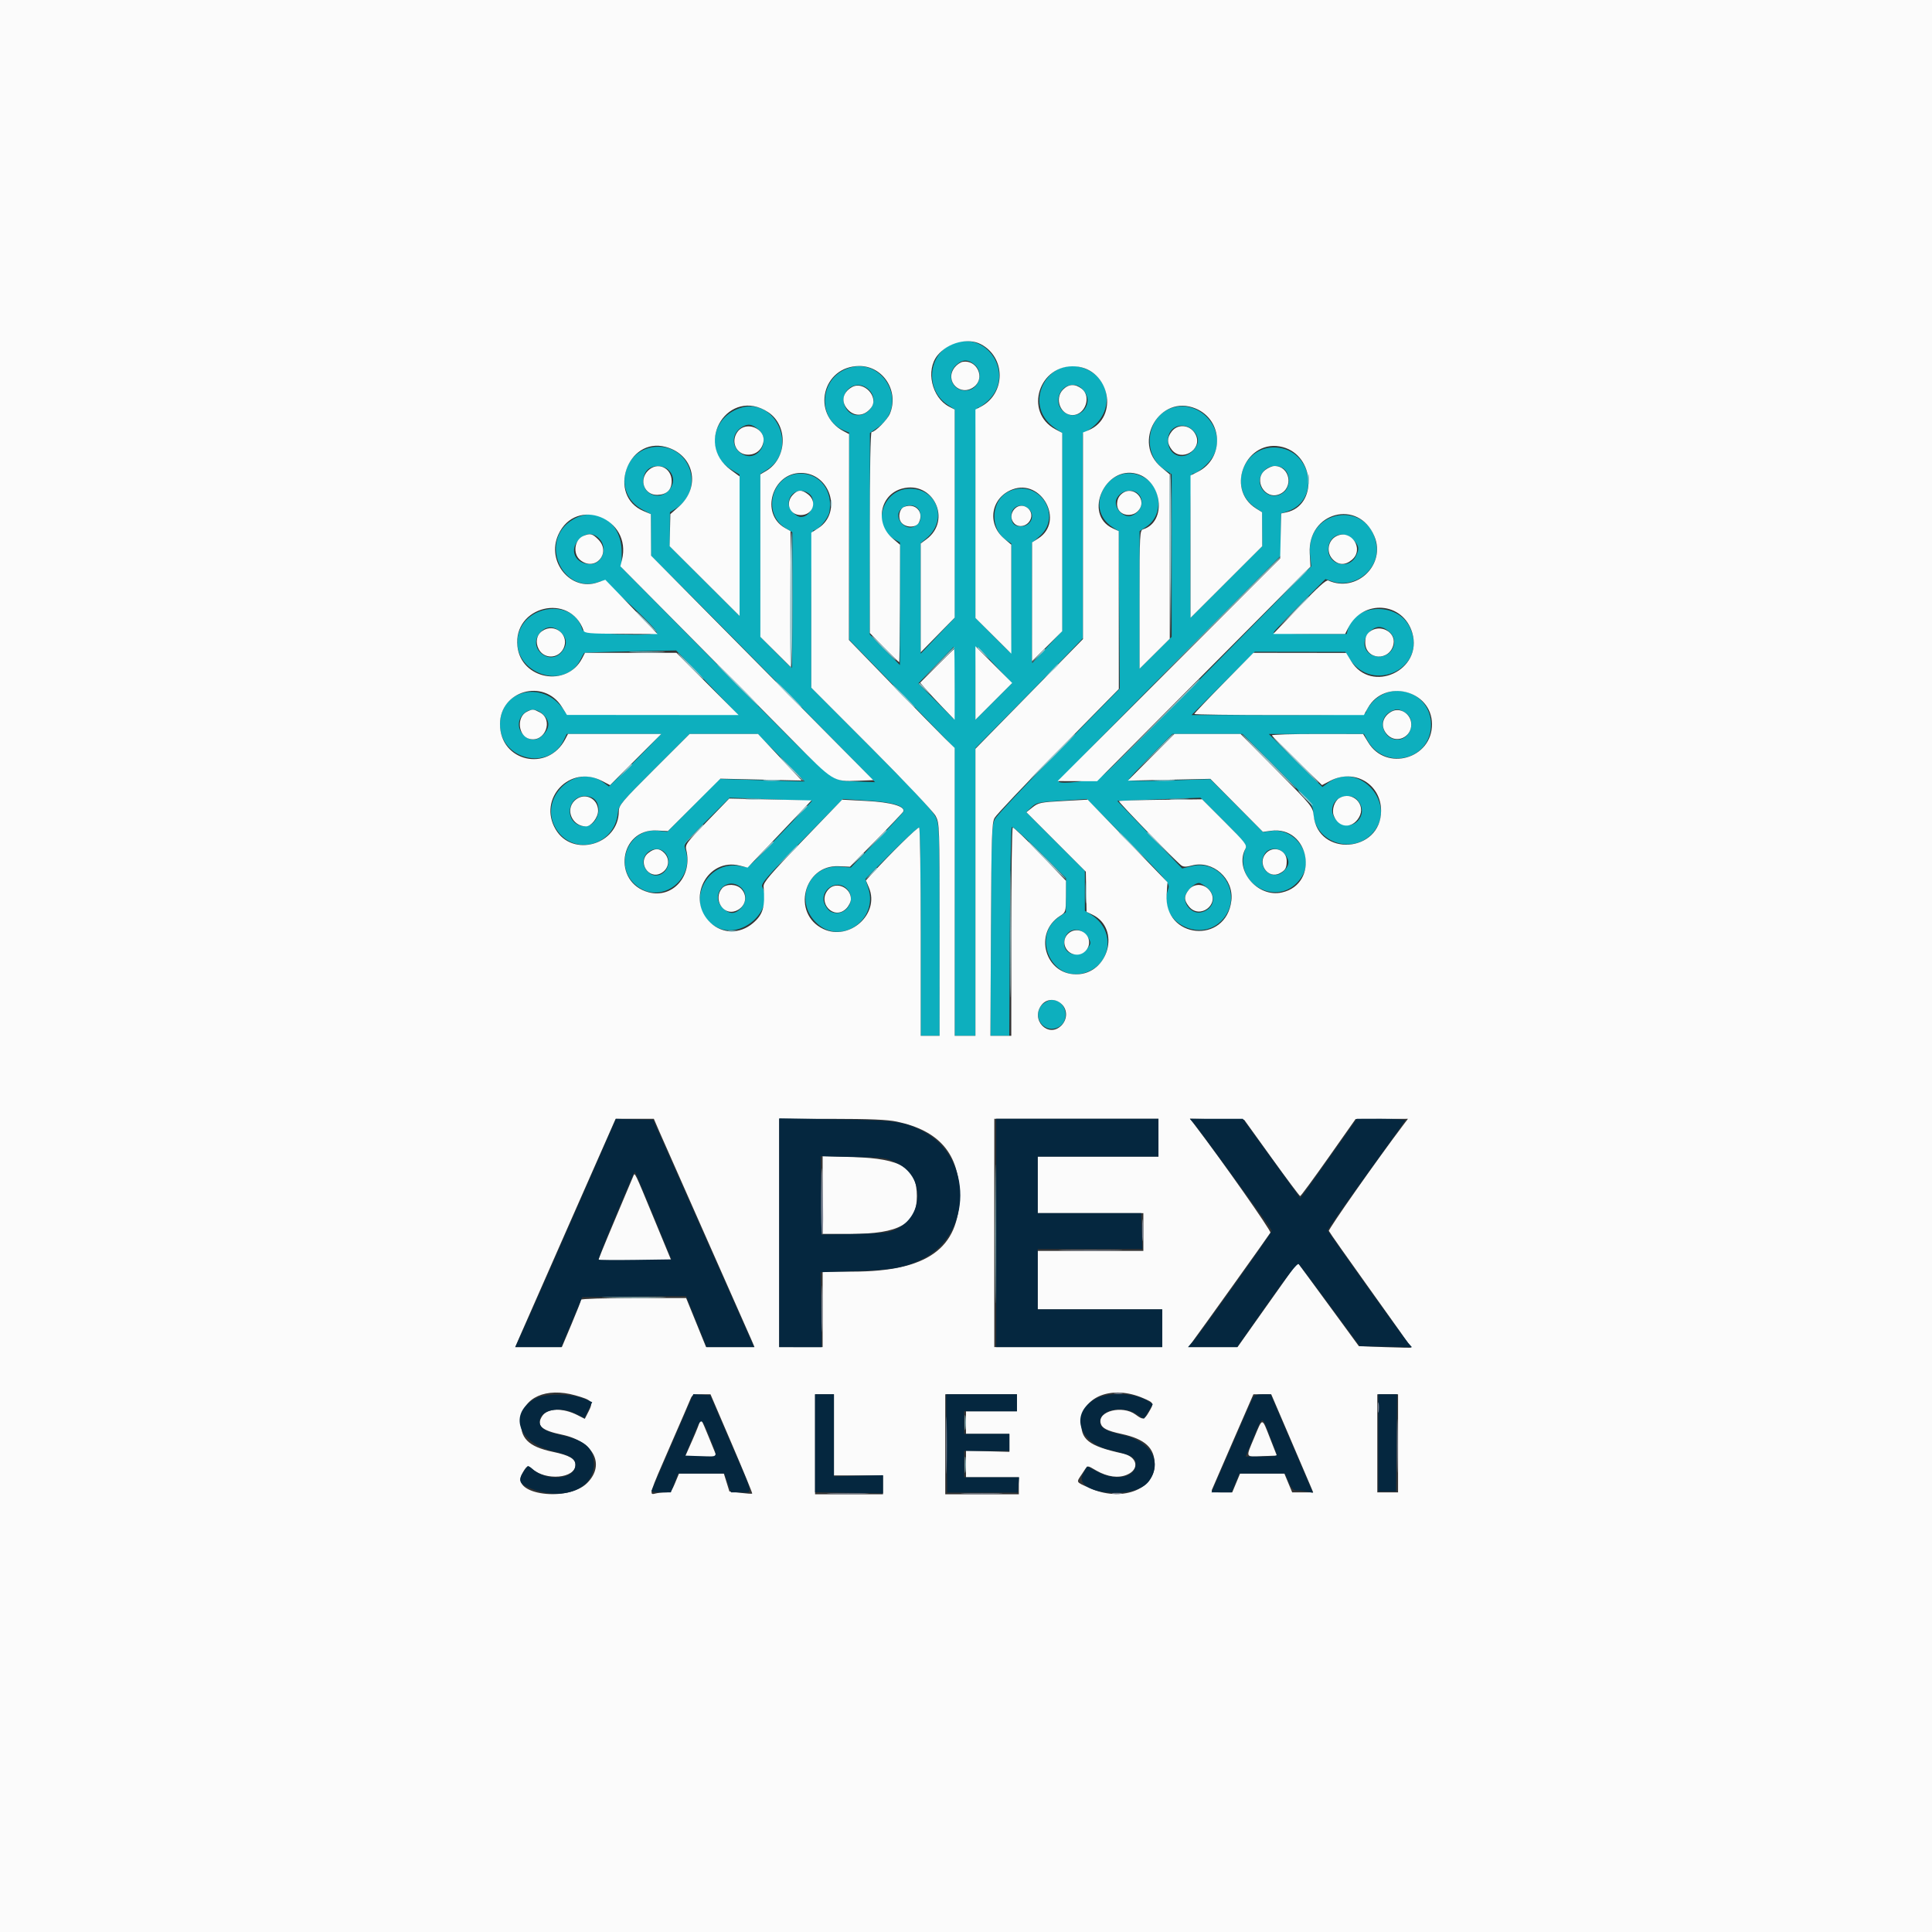 <svg xmlns="http://www.w3.org/2000/svg" version="1.1" xmlns:xlink="http://www.w3.org/1999/xlink" xmlns:svgjs="http://svgjs.dev/svgjs" width="400" height="400"><rect width="100%" height="100%" fill="#333333" stroke="none"/><svg id="SvgjsSvg1017" version="1.1" xmlns="http://www.w3.org/2000/svg" xmlns:xlink="http://www.w3.org/1999/xlink" width="400" height="400" viewBox="0, 0, 400,400"><g id="SvgjsG1016"><path id="SvgjsPath1015" d="M197.070 71.257 C 192.044 73.500,191.521 80.717,196.162 83.788 L 197.656 84.777 197.644 106.353 L 197.633 127.930 194.129 131.633 L 190.625 135.337 190.625 123.893 L 190.625 112.450 191.811 111.452 C 196.286 107.686,194.122 101.169,188.398 101.173 C 182.715 101.178,180.313 108.884,185.139 111.631 L 186.323 112.305 186.320 125.000 L 186.316 137.695 183.197 134.525 L 180.078 131.354 180.093 110.501 L 180.108 89.648 181.640 88.589 C 188.795 83.641,182.359 72.739,174.598 76.660 C 169.505 79.233,169.541 86.963,174.655 89.082 L 175.781 89.548 175.781 110.980 L 175.781 132.411 186.708 143.647 L 197.635 154.883 197.645 184.668 L 197.656 214.453 199.805 214.453 L 201.953 214.453 201.956 184.668 L 201.958 154.883 208.907 147.852 C 212.729 143.984,217.741 138.859,220.044 136.462 L 224.232 132.104 224.212 110.919 L 224.192 89.734 225.280 89.073 C 230.452 85.928,230.404 79.084,225.193 76.561 C 217.347 72.763,211.183 83.627,218.366 88.593 L 219.892 89.648 219.890 110.156 L 219.888 130.664 216.789 133.984 L 213.690 137.305 213.681 124.858 L 213.672 112.411 215.272 110.991 C 220.233 106.586,214.846 98.853,208.848 101.771 C 205.094 103.597,204.834 109.542,208.405 111.883 L 209.375 112.518 209.375 123.837 C 209.375 130.063,209.312 135.156,209.235 135.156 C 209.158 135.156,207.491 133.530,205.530 131.543 L 201.964 127.930 201.958 106.152 C 201.954 87.332,202.030 84.375,202.523 84.375 C 202.836 84.375,203.783 83.716,204.628 82.910 C 210.326 77.476,204.222 68.064,197.070 71.257 M201.801 75.524 C 203.869 77.302,202.574 80.859,199.859 80.859 C 197.076 80.859,195.865 77.531,197.945 75.602 C 199.278 74.366,200.428 74.343,201.801 75.524 M179.826 80.645 C 181.175 81.896,181.206 83.673,179.901 84.979 C 178.556 86.323,176.506 86.291,175.419 84.908 C 172.948 81.767,176.905 77.939,179.826 80.645 M224.379 80.889 C 226.874 83.854,222.865 87.737,220.045 85.088 C 218.079 83.241,219.434 79.688,222.104 79.688 C 223.036 79.688,223.634 80.003,224.379 80.889 M153.031 84.540 C 147.114 86.652,146.151 94.027,151.378 97.197 L 153.100 98.242 153.113 112.887 L 153.125 127.531 145.898 120.313 L 138.672 113.094 138.687 109.574 L 138.702 106.055 139.942 105.273 C 145.810 101.576,143.213 92.488,136.289 92.488 C 129.034 92.488,126.592 102.108,132.986 105.500 L 134.766 106.444 134.766 110.745 L 134.766 115.046 142.800 123.050 C 147.218 127.453,157.661 138.004,166.006 146.497 L 181.177 161.939 177.210 161.783 C 171.849 161.573,173.758 163.167,149.964 139.044 L 128.711 117.496 128.711 114.300 C 128.711 108.120,123.551 104.668,118.627 107.554 C 111.229 111.890,116.533 123.593,124.414 120.324 C 125.148 120.020,135.938 129.971,135.938 130.952 C 135.938 131.835,120.791 131.263,120.562 130.371 C 118.876 123.799,108.283 125.041,107.193 131.939 C 106.035 139.264,116.822 143.176,120.148 136.638 C 120.508 135.931,120.864 135.282,120.939 135.198 C 121.015 135.113,125.332 134.959,130.533 134.857 L 139.989 134.670 146.332 141.261 L 152.674 147.852 135.029 147.959 C 118.851 148.058,117.350 148.012,116.992 147.410 C 112.984 140.678,103.516 142.498,103.516 150.000 C 103.516 157.236,113.614 159.749,116.699 153.281 L 117.332 151.953 127.113 151.953 L 136.893 151.953 134.174 154.785 C 132.678 156.343,130.242 158.792,128.761 160.227 L 126.067 162.836 124.939 162.003 C 119.374 157.888,111.645 164.824,114.833 171.072 C 118.072 177.421,127.207 175.493,127.922 168.309 C 128.077 166.744,128.514 166.220,135.426 159.300 L 142.766 151.953 149.807 151.953 L 156.848 151.953 161.725 156.874 L 166.602 161.796 157.813 161.536 L 149.023 161.277 143.586 166.745 L 138.149 172.213 136.336 171.998 C 129.961 171.243,126.773 179.563,131.929 183.496 C 137.067 187.415,144.162 181.807,141.829 175.671 C 141.504 174.814,141.909 174.292,146.269 169.942 L 151.068 165.155 159.603 165.487 L 168.139 165.820 161.542 172.770 C 155.142 179.512,154.909 179.711,153.742 179.417 C 145.861 177.433,141.281 188.292,148.438 191.993 C 153.521 194.621,160.413 188.453,157.816 183.601 C 157.486 182.984,158.682 181.598,165.968 174.151 L 174.507 165.424 179.734 165.768 C 184.786 166.101,187.109 166.782,187.109 167.929 C 187.109 168.092,184.646 170.788,181.635 173.919 L 176.161 179.612 173.920 179.435 C 167.278 178.911,164.201 186.845,169.308 191.329 C 174.294 195.707,181.864 190.347,179.785 183.911 L 179.162 181.981 184.574 176.559 C 187.551 173.576,190.130 171.225,190.306 171.333 C 190.481 171.442,190.625 181.188,190.625 192.992 L 190.625 214.453 192.578 214.453 L 194.531 214.453 194.523 192.676 C 194.514 171.683,194.486 170.836,193.726 169.162 C 193.155 167.902,189.510 163.982,180.454 154.886 L 167.969 142.346 167.969 126.056 C 167.969 112.885,168.067 109.766,168.481 109.766 C 169.411 109.766,171.456 107.382,171.717 105.994 C 172.524 101.689,169.795 98.047,165.761 98.047 C 159.852 98.047,157.600 106.226,162.649 109.346 L 164.063 110.220 164.063 124.251 C 164.063 131.967,163.998 138.281,163.918 138.281 C 163.839 138.281,162.347 136.831,160.604 135.059 L 157.434 131.836 157.428 114.973 L 157.422 98.111 158.722 97.307 C 165.568 93.076,160.564 81.852,153.031 84.540 M242.773 84.403 C 237.344 86.017,236.294 94.127,241.113 97.233 L 242.578 98.178 242.578 115.015 L 242.578 131.853 239.258 135.156 L 235.938 138.459 235.942 124.210 L 235.947 109.961 237.247 109.119 C 240.943 106.726,240.647 100.854,236.725 98.770 C 229.909 95.148,223.899 105.013,230.382 109.180 L 231.598 109.961 231.717 126.260 L 231.836 142.559 219.297 155.366 C 212.400 162.409,206.423 168.786,206.015 169.535 C 205.316 170.821,205.267 172.140,205.163 192.676 L 205.053 214.453 207.009 214.453 L 208.965 214.453 209.072 193.001 C 209.131 181.202,209.318 171.411,209.486 171.243 C 209.655 171.074,212.248 173.386,215.248 176.381 L 220.703 181.825 220.688 185.346 L 220.673 188.867 219.172 189.905 C 213.644 193.725,217.555 203.021,224.072 201.552 C 230.013 200.212,231.228 192.845,226.062 189.485 L 224.609 188.541 224.609 184.412 L 224.609 180.282 218.544 174.208 L 212.479 168.135 213.564 167.116 C 214.572 166.170,215.013 166.074,219.829 165.764 L 225.009 165.430 231.160 171.680 C 242.923 183.630,242.237 182.804,241.738 184.431 C 239.729 190.976,248.797 195.539,253.264 190.231 C 257.410 185.302,252.984 177.831,246.797 179.316 L 244.747 179.807 238.031 172.814 L 231.316 165.820 239.931 165.490 L 248.547 165.160 253.380 169.981 C 256.702 173.296,258.135 174.986,257.965 175.390 C 254.791 182.923,264.861 188.443,269.424 181.671 C 272.311 177.388,268.291 171.273,263.097 172.047 L 261.523 172.281 256.055 166.799 L 250.586 161.317 242.090 161.579 C 237.417 161.724,233.594 161.708,233.594 161.544 C 233.594 161.380,235.648 159.155,238.158 156.600 L 242.723 151.953 249.982 151.953 L 257.241 151.953 264.558 159.294 C 271.172 165.930,271.875 166.763,271.875 167.960 C 271.875 174.150,279.737 177.162,284.057 172.626 C 289.641 166.762,281.466 157.267,274.969 162.071 L 273.789 162.943 268.242 157.455 L 262.695 151.968 272.549 151.961 L 282.402 151.953 282.963 153.027 C 286.455 159.713,296.276 157.505,296.276 150.035 C 296.276 143.387,288.188 140.547,283.871 145.678 C 283.289 146.369,282.813 147.185,282.813 147.491 C 282.813 147.964,280.112 148.047,264.750 148.047 L 246.688 148.047 253.237 141.489 L 259.786 134.932 269.154 134.946 L 278.523 134.961 279.245 136.149 C 284.100 144.133,296.041 138.006,291.806 129.705 C 289.178 124.555,280.390 125.000,279.047 130.350 L 278.822 131.250 271.247 131.250 C 267.081 131.250,263.679 131.118,263.687 130.957 C 263.695 130.796,266.112 128.240,269.058 125.278 L 274.414 119.892 275.709 120.345 C 280.475 122.010,285.679 117.882,285.006 112.972 C 283.684 103.328,270.222 105.222,271.234 114.910 L 271.478 117.245 250.583 138.452 C 239.091 150.116,229.029 160.104,228.223 160.648 C 226.825 161.592,219.125 162.537,219.148 161.762 C 219.151 161.631,229.513 151.064,242.174 138.281 L 265.194 115.039 265.214 110.675 L 265.234 106.311 266.537 105.881 C 273.475 103.591,271.661 93.120,264.245 92.648 C 257.350 92.209,254.164 101.127,259.821 105.034 L 261.298 106.055 261.313 109.574 L 261.328 113.094 253.906 120.508 L 246.484 127.922 246.484 112.984 C 246.484 100.955,246.584 98.047,246.994 98.047 C 247.874 98.047,250.157 96.124,251.072 94.613 C 254.232 89.394,248.736 82.631,242.773 84.403 M157.001 88.902 C 159.725 91.193,156.899 95.737,153.783 94.077 C 151.341 92.776,151.303 89.744,153.711 88.362 C 154.913 87.673,155.692 87.801,157.001 88.902 M247.168 89.294 C 248.369 90.638,248.281 92.014,246.905 93.389 C 244.759 95.536,241.772 94.183,241.809 91.081 C 241.844 88.179,245.178 87.067,247.168 89.294 M138.237 97.168 C 141.306 99.716,137.369 104.392,134.232 101.925 C 132.922 100.894,132.806 98.620,134.000 97.339 C 134.980 96.287,137.074 96.203,138.237 97.168 M266.016 97.266 C 267.210 98.460,267.081 100.892,265.768 101.925 C 262.736 104.309,259.079 100.271,261.722 97.458 C 262.868 96.238,264.897 96.147,266.016 97.266 M167.584 102.270 C 169.211 103.587,167.958 107.031,165.851 107.031 C 164.772 107.031,163.281 105.429,163.281 104.269 C 163.281 101.965,165.776 100.806,167.584 102.270 M235.614 102.209 C 237.059 103.517,236.316 106.041,234.273 106.766 C 232.492 107.398,230.327 104.850,231.222 103.177 C 232.096 101.544,234.334 101.051,235.614 102.209 M190.474 106.091 C 190.825 107.489,190.503 108.328,189.371 108.963 C 187.464 110.033,185.002 107.262,186.382 105.599 C 187.629 104.096,190.046 104.387,190.474 106.091 M212.958 105.334 C 214.443 106.678,213.445 108.984,211.378 108.984 C 209.972 108.984,209.375 108.327,209.375 106.777 C 209.375 104.831,211.470 103.987,212.958 105.334 M124.041 111.506 C 125.908 113.373,124.736 116.797,122.229 116.797 C 119.087 116.797,117.736 113.845,119.892 111.689 C 121.301 110.280,122.751 110.216,124.041 111.506 M280.108 111.689 C 281.395 112.976,281.500 113.618,280.679 115.206 C 279.232 118.004,275.000 116.941,275.000 113.781 C 275.000 110.863,278.038 109.619,280.108 111.689 M116.309 131.108 C 117.436 132.349,117.424 133.665,116.273 135.004 C 113.820 137.856,109.406 134.391,111.565 131.309 C 112.836 129.495,114.768 129.413,116.309 131.108 M287.793 130.956 C 289.699 132.735,288.255 135.938,285.547 135.938 C 282.613 135.938,281.474 132.919,283.604 130.789 C 284.945 129.448,286.231 129.499,287.793 130.956 M197.573 145.127 L 197.461 148.847 193.795 145.164 L 190.129 141.481 193.795 137.689 L 197.461 133.898 197.573 137.652 C 197.634 139.717,197.634 143.080,197.573 145.127 M206.017 137.731 L 209.495 141.477 205.724 145.248 L 201.953 149.018 201.953 141.501 C 201.953 137.367,202.085 133.984,202.246 133.985 C 202.407 133.985,204.104 135.671,206.017 137.731 M112.268 147.754 C 113.784 149.108,113.918 150.429,112.687 151.891 C 111.385 153.439,109.758 153.543,108.381 152.166 C 105.638 149.424,109.382 145.175,112.268 147.754 M291.158 147.685 C 293.269 149.345,291.987 153.125,289.313 153.125 C 286.534 153.125,285.191 149.389,287.357 147.685 C 287.923 147.239,288.779 146.875,289.258 146.875 C 289.737 146.875,290.592 147.239,291.158 147.685 M122.443 165.086 C 124.180 165.753,124.441 168.539,122.925 170.215 C 121.228 172.090,117.969 170.675,117.969 168.063 C 117.969 165.639,120.132 164.199,122.443 165.086 M281.222 165.873 C 283.562 168.849,279.872 172.513,276.983 170.082 C 274.721 168.179,275.945 164.844,278.906 164.844 C 280.068 164.844,280.597 165.079,281.222 165.873 M137.700 176.568 C 139.256 178.287,138.036 181.250,135.773 181.250 C 134.509 181.250,133.203 179.853,133.203 178.500 C 133.203 176.145,136.165 174.872,137.700 176.568 M265.987 176.810 C 267.050 178.162,267.009 179.120,265.838 180.291 C 263.402 182.727,259.942 179.497,261.936 176.649 C 262.826 175.379,264.927 175.463,265.987 176.810 M153.268 183.622 C 154.650 184.709,154.682 186.760,153.338 188.104 C 152.074 189.368,150.973 189.314,149.579 187.921 C 146.954 185.295,150.355 181.331,153.268 183.622 M249.970 183.824 C 252.042 185.567,251.259 188.389,248.558 188.910 C 247.020 189.207,245.313 187.632,245.313 185.915 C 245.313 184.798,247.188 182.813,248.242 182.813 C 248.531 182.813,249.309 183.268,249.970 183.824 M175.375 184.058 C 177.603 186.450,174.773 190.223,171.903 188.687 C 171.517 188.480,170.987 187.795,170.726 187.164 C 169.542 184.306,173.280 181.808,175.375 184.058 M225.383 194.263 C 225.911 195.190,225.891 195.370,225.149 196.369 C 223.594 198.460,220.313 197.761,220.313 195.339 C 220.313 192.166,223.770 191.433,225.383 194.263 M215.803 207.990 C 213.611 210.182,215.819 213.854,218.720 212.843 C 221.748 211.787,220.974 207.031,217.773 207.031 C 217.217 207.031,216.330 207.463,215.803 207.990 " stroke="none" fill="#0dafbe" fill-rule="evenodd"></path><path id="SvgjsPath1014" d="M0.000 200.000 L 0.000 400.000 200.000 400.000 L 400.000 400.000 400.000 200.000 L 400.000 0.000 200.000 0.000 L 0.000 0.000 0.000 200.000 M203.047 71.252 C 208.283 73.976,208.272 81.485,203.027 84.225 L 201.953 84.786 201.953 106.365 L 201.953 127.945 205.664 131.641 L 209.375 135.336 209.375 124.053 L 209.375 112.770 207.883 111.493 C 204.270 108.401,205.172 103.026,209.587 101.340 C 215.663 99.020,220.436 107.931,215.003 111.449 L 213.682 112.305 213.677 124.600 L 213.672 136.896 216.797 133.789 L 219.922 130.682 219.922 110.157 L 219.922 89.631 218.500 88.865 C 211.903 85.312,215.121 75.312,222.685 75.859 C 229.737 76.369,231.765 86.422,225.352 89.078 L 224.219 89.548 224.219 110.929 L 224.219 132.311 213.086 143.668 L 201.953 155.026 201.953 184.739 L 201.953 214.453 199.805 214.453 L 197.656 214.453 197.656 184.653 L 197.656 154.853 195.671 152.915 C 194.579 151.849,189.652 146.817,184.721 141.734 L 175.756 132.491 175.775 111.181 L 175.794 89.870 174.713 89.306 C 167.877 85.735,170.249 75.781,177.937 75.781 C 182.858 75.781,186.186 81.001,184.238 85.663 C 183.715 86.914,181.181 89.453,180.455 89.453 C 180.218 89.453,180.080 97.143,180.084 110.254 L 180.091 131.055 183.062 134.082 C 184.697 135.747,186.091 137.109,186.160 137.109 C 186.230 137.109,186.301 131.637,186.317 124.948 L 186.347 112.786 184.784 111.448 C 181.069 108.269,182.199 102.389,186.760 101.161 C 193.204 99.426,197.168 107.686,191.798 111.656 L 190.625 112.523 190.625 123.787 L 190.625 135.051 194.141 131.466 L 197.656 127.881 197.656 106.333 L 197.656 84.786 196.505 84.190 C 192.897 82.324,191.611 76.615,194.111 73.562 C 196.268 70.928,200.380 69.865,203.047 71.252 M199.324 74.908 C 198.845 74.988,198.098 75.504,197.664 76.055 C 195.432 78.893,198.863 82.285,201.705 80.050 C 204.027 78.224,202.266 74.422,199.324 74.908 M176.367 80.159 C 174.362 81.309,174.053 83.322,175.639 84.908 C 177.078 86.346,179.030 86.140,180.359 84.409 C 182.055 82.200,178.818 78.754,176.367 80.159 M220.099 80.646 C 218.248 82.497,219.530 85.938,222.070 85.938 C 224.684 85.938,226.021 82.110,223.971 80.497 C 222.605 79.423,221.271 79.475,220.099 80.646 M159.038 85.341 C 163.221 88.109,162.992 94.925,158.630 97.502 L 157.422 98.215 157.422 115.035 L 157.422 131.854 160.547 134.961 L 163.672 138.068 163.669 124.014 L 163.667 109.961 162.506 109.300 C 157.363 106.374,159.826 97.917,165.820 97.917 C 171.859 97.917,174.434 106.087,169.422 109.343 L 167.969 110.287 167.969 126.333 L 167.969 142.378 180.436 154.881 C 187.436 161.901,193.259 168.065,193.717 168.940 C 194.514 170.464,194.531 170.956,194.531 192.475 L 194.531 214.453 192.578 214.453 L 190.625 214.453 190.625 192.992 C 190.625 181.188,190.481 171.441,190.305 171.333 C 190.026 171.161,184.309 176.761,180.550 180.887 L 179.279 182.283 179.914 183.803 C 182.176 189.218,175.867 194.900,170.447 192.328 C 163.850 189.197,166.348 179.017,173.633 179.344 L 175.977 179.449 181.445 173.887 C 184.453 170.828,186.966 168.176,187.030 167.995 C 187.401 166.936,184.470 166.099,179.462 165.833 L 174.354 165.562 166.181 174.040 C 159.400 181.075,158.022 182.694,158.092 183.545 C 158.441 187.794,157.979 189.368,155.856 191.154 C 153.182 193.404,149.585 193.372,147.133 191.077 C 141.950 186.226,146.401 177.501,153.181 179.222 L 154.781 179.628 159.142 175.068 C 161.540 172.560,164.515 169.429,165.753 168.110 L 168.004 165.713 159.490 165.519 L 150.977 165.326 146.389 170.065 C 142.084 174.512,141.818 174.877,142.087 175.977 C 143.409 181.391,139.255 186.062,134.295 184.740 C 126.682 182.711,128.202 171.502,136.030 171.944 L 138.271 172.070 143.708 166.644 L 149.145 161.217 157.568 161.411 L 165.991 161.606 161.463 156.779 L 156.935 151.953 149.858 151.953 L 142.781 151.953 135.453 159.273 C 128.746 165.974,128.124 166.710,128.116 167.965 C 128.073 174.912,118.514 177.645,115.034 171.706 C 111.288 165.314,118.029 158.243,124.602 161.669 L 126.306 162.557 131.608 157.255 L 136.911 151.953 127.254 151.953 L 117.598 151.953 117.037 153.027 C 113.414 159.963,103.512 157.686,103.517 149.918 C 103.522 142.982,112.572 140.423,116.297 146.304 L 117.383 148.018 135.152 148.033 L 152.921 148.047 146.484 141.602 L 140.048 135.156 130.581 135.156 L 121.114 135.156 120.518 136.308 C 117.366 142.404,107.902 140.661,107.134 133.843 C 106.191 125.481,118.039 122.617,120.816 130.535 C 121.019 131.112,121.918 131.193,128.589 131.233 L 136.133 131.278 133.791 128.822 C 132.504 127.472,130.072 124.943,128.388 123.201 L 125.326 120.036 123.726 120.587 C 118.171 122.501,113.055 116.281,115.591 110.697 C 119.240 102.661,130.918 107.315,128.765 115.946 L 128.441 117.244 142.447 131.376 C 150.150 139.149,159.879 148.986,164.066 153.236 C 172.580 161.879,172.519 161.841,177.608 161.646 L 180.802 161.523 157.801 138.281 L 134.800 115.039 134.779 110.742 L 134.758 106.445 133.261 105.817 C 125.657 102.626,129.855 90.407,137.827 92.528 C 143.708 94.094,145.182 100.812,140.541 104.900 L 138.787 106.445 138.713 109.766 L 138.640 113.086 145.883 120.309 L 153.125 127.531 153.125 113.081 L 153.125 98.631 151.270 97.265 C 143.508 91.549,151.013 80.030,159.038 85.341 M247.557 84.585 C 253.229 86.955,253.512 94.868,248.024 97.668 L 246.484 98.453 246.484 113.188 L 246.484 127.922 253.906 120.508 L 261.328 113.094 261.313 109.574 L 261.298 106.055 260.058 105.273 C 253.484 101.131,258.120 90.557,265.624 92.578 C 272.235 94.358,272.808 104.649,266.374 106.062 L 265.258 106.307 265.149 110.963 L 265.039 115.619 242.000 138.669 L 218.961 161.719 223.055 161.731 L 227.148 161.742 249.235 139.532 L 271.322 117.323 271.167 114.569 C 270.684 106.021,281.287 103.215,284.552 111.028 C 287.011 116.915,280.840 122.832,275.000 120.186 C 274.584 119.997,272.845 121.566,269.014 125.585 L 263.614 131.250 271.055 131.250 L 278.496 131.250 279.139 129.980 C 282.181 123.975,290.493 124.618,292.390 131.005 C 294.697 138.775,283.916 143.767,279.733 136.866 L 278.711 135.181 269.109 135.169 L 259.507 135.156 253.386 141.376 C 250.020 144.797,247.266 147.697,247.266 147.821 C 247.266 147.945,255.165 148.047,264.819 148.047 L 282.372 148.047 283.199 146.575 C 286.660 140.418,296.429 142.875,296.476 149.915 C 296.524 157.094,286.988 159.827,283.272 153.700 L 282.227 151.978 272.754 151.965 C 267.544 151.959,263.306 152.085,263.337 152.246 C 263.368 152.407,265.715 154.791,268.553 157.544 L 273.712 162.548 275.418 161.659 C 280.407 159.058,285.938 162.323,285.938 167.869 C 285.938 176.577,272.863 177.491,271.980 168.845 C 271.795 167.036,271.613 166.814,264.317 159.473 L 256.843 151.953 249.998 151.953 L 243.152 151.953 238.327 156.790 L 233.503 161.626 242.044 161.439 L 250.586 161.252 256.032 166.741 L 261.478 172.230 263.112 172.006 C 271.135 170.906,273.308 182.989,265.407 184.771 C 260.336 185.914,255.498 180.105,257.855 175.702 C 258.243 174.976,257.804 174.410,253.584 170.190 L 248.880 165.486 240.359 165.587 C 235.672 165.643,231.760 165.766,231.665 165.861 C 231.502 166.024,243.277 178.172,244.550 179.155 C 245.005 179.506,245.552 179.515,246.763 179.192 C 251.109 178.032,255.478 181.917,254.940 186.464 C 253.854 195.628,240.900 194.387,241.543 185.181 L 241.719 182.666 233.457 174.112 L 225.195 165.559 220.134 165.835 C 215.472 166.090,214.971 166.193,213.789 167.136 L 212.505 168.160 218.655 174.318 L 224.805 180.476 224.882 184.632 L 224.960 188.787 226.191 189.383 C 232.090 192.240,229.518 201.706,222.838 201.724 C 216.351 201.743,213.946 193.168,219.451 189.648 C 220.657 188.877,220.673 188.825,220.688 185.612 L 220.703 182.357 215.342 176.757 C 212.393 173.677,209.844 171.241,209.678 171.343 C 209.511 171.446,209.375 181.188,209.375 192.992 L 209.375 214.453 207.214 214.453 L 205.053 214.453 205.163 192.480 C 205.262 172.887,205.344 170.381,205.921 169.336 C 206.277 168.691,212.209 162.423,219.104 155.407 L 231.641 142.649 231.632 126.305 L 231.624 109.961 230.363 109.375 C 224.218 106.520,228.757 96.276,235.359 98.099 C 240.649 99.559,241.638 108.009,236.702 109.576 C 235.962 109.811,235.938 110.269,235.938 124.138 L 235.938 138.458 239.063 135.352 L 242.188 132.245 242.188 115.229 L 242.188 98.212 240.463 96.771 C 234.261 91.586,240.141 81.487,247.557 84.585 M152.763 89.310 C 151.172 91.333,152.396 94.141,154.868 94.141 C 156.507 94.141,157.742 93.128,158.050 91.530 C 158.585 88.763,154.532 87.062,152.763 89.310 M242.606 89.310 C 241.575 90.622,241.580 91.806,242.622 93.132 C 244.607 95.655,248.873 93.172,247.645 90.208 C 246.739 88.020,244.004 87.533,242.606 89.310 M134.162 97.443 C 132.200 99.405,133.415 102.537,136.108 102.461 C 138.041 102.406,139.063 101.422,139.063 99.617 C 139.063 96.815,136.103 95.502,134.162 97.443 M261.967 97.294 C 259.383 99.326,261.863 103.578,264.899 102.321 C 267.904 101.076,267.092 96.484,263.867 96.484 C 263.388 96.484,262.533 96.849,261.967 97.294 M164.131 102.467 C 162.523 104.178,163.497 106.641,165.782 106.641 C 168.286 106.641,169.279 103.905,167.330 102.372 C 165.999 101.325,165.180 101.350,164.131 102.467 M232.105 102.359 C 231.059 103.333,230.990 105.113,231.964 105.994 C 232.933 106.871,234.598 106.808,235.547 105.859 C 237.870 103.536,234.510 100.118,232.105 102.359 M187.182 104.955 C 186.222 105.339,185.859 107.048,186.522 108.061 C 187.308 109.259,189.613 109.364,190.221 108.229 C 191.393 106.039,189.519 104.020,187.182 104.955 M210.021 105.402 C 209.199 106.310,209.195 107.576,210.010 108.392 C 210.924 109.306,212.560 108.986,213.246 107.760 C 214.424 105.650,211.640 103.614,210.021 105.402 M120.826 110.940 C 118.906 111.714,118.519 114.689,120.170 115.987 C 123.252 118.412,126.637 114.467,123.858 111.689 C 122.658 110.488,122.218 110.380,120.826 110.940 M276.705 110.995 C 274.900 111.888,274.514 114.393,275.959 115.838 C 277.165 117.044,278.558 117.059,279.926 115.882 C 282.509 113.660,279.757 109.486,276.705 110.995 M112.241 130.655 C 111.091 131.460,110.798 132.973,111.522 134.373 C 112.601 136.458,115.537 136.433,116.625 134.329 C 118.069 131.538,114.842 128.833,112.241 130.655 M283.559 130.809 C 282.906 131.338,282.656 131.945,282.656 133.008 C 282.656 136.704,287.813 136.985,288.519 133.327 C 289.008 130.795,285.669 129.100,283.559 130.809 M201.953 141.406 L 201.953 149.018 205.759 145.212 L 209.565 141.406 205.759 137.600 L 201.953 133.794 201.953 141.406 M193.971 137.864 L 190.498 141.354 191.790 142.825 C 192.500 143.634,194.109 145.360,195.365 146.660 L 197.649 149.023 197.653 141.699 C 197.655 137.671,197.609 134.375,197.550 134.375 C 197.492 134.375,195.882 135.945,193.971 137.864 M109.110 147.339 C 106.882 148.416,107.248 152.382,109.630 152.979 C 112.861 153.791,114.690 148.997,111.732 147.468 C 110.417 146.788,110.266 146.780,109.110 147.339 M288.086 147.326 C 286.092 148.417,285.730 150.609,287.287 152.166 C 289.130 154.010,292.188 152.658,292.188 149.999 C 292.188 147.827,289.898 146.335,288.086 147.326 M118.928 165.803 C 116.993 167.737,118.514 171.094,121.325 171.094 C 122.410 171.094,123.828 169.262,123.828 167.859 C 123.828 165.173,120.820 163.910,118.928 165.803 M277.297 165.237 C 276.274 165.835,275.686 167.668,276.137 168.853 C 277.128 171.459,279.948 171.659,281.370 169.225 C 282.927 166.559,279.978 163.671,277.297 165.237 M134.232 176.591 C 131.910 178.417,134.238 182.172,136.842 180.801 C 138.503 179.927,138.820 177.883,137.500 176.563 C 136.502 175.564,135.527 175.573,134.232 176.591 M262.125 176.636 C 260.181 178.722,262.489 182.105,264.967 180.801 C 266.123 180.192,266.393 179.711,266.400 178.245 C 266.411 175.995,263.679 174.968,262.125 176.636 M149.515 183.887 C 147.576 186.073,149.668 189.603,152.312 188.607 C 154.325 187.848,154.917 185.579,153.500 184.058 C 152.518 183.004,150.380 182.912,149.515 183.887 M171.552 184.107 C 169.039 186.782,172.623 190.694,175.213 188.104 C 175.740 187.576,176.172 186.689,176.172 186.133 C 176.172 183.744,173.142 182.415,171.552 184.107 M246.139 184.211 C 245.101 185.531,245.097 186.339,246.122 187.643 C 248.318 190.434,252.618 187.288,250.500 184.439 C 249.367 182.915,247.246 182.804,246.139 184.211 M221.094 193.359 C 219.496 194.957,220.685 197.656,222.986 197.656 C 224.332 197.656,225.488 196.482,225.488 195.117 C 225.488 192.862,222.704 191.749,221.094 193.359 M219.799 207.881 C 221.038 209.044,221.013 211.054,219.744 212.322 C 217.033 215.034,213.260 211.103,215.653 208.060 C 216.677 206.759,218.520 206.679,219.799 207.881 M136.507 234.277 C 137.131 235.728,141.580 245.791,146.394 256.641 C 151.208 267.490,155.386 276.938,155.678 277.637 L 156.210 278.906 151.201 278.906 L 146.192 278.906 144.126 273.828 L 142.060 268.750 131.186 268.750 C 125.206 268.750,120.313 268.903,120.313 269.091 C 120.313 269.278,119.415 271.563,118.317 274.169 L 116.322 278.906 111.495 278.906 L 106.668 278.906 107.462 277.051 C 107.898 276.030,112.576 265.396,117.857 253.418 L 127.458 231.641 131.416 231.641 L 135.373 231.641 136.507 234.277 M185.678 232.220 C 194.513 234.092,198.633 238.939,198.633 247.461 C 198.633 258.498,191.960 263.257,176.465 263.274 L 170.313 263.281 170.313 271.094 L 170.313 278.906 165.820 278.906 L 161.328 278.906 161.328 255.273 L 161.328 231.641 172.168 231.647 C 180.119 231.652,183.719 231.805,185.678 232.220 M239.844 235.547 L 239.844 239.453 227.344 239.453 L 214.844 239.453 214.844 245.313 L 214.844 251.172 225.781 251.172 L 236.719 251.172 236.719 255.078 L 236.719 258.984 225.781 258.984 L 214.844 258.984 214.844 265.039 L 214.844 271.094 227.734 271.094 L 240.625 271.094 240.625 275.000 L 240.625 278.906 223.242 278.906 L 205.859 278.906 205.859 255.273 L 205.859 231.641 222.852 231.641 L 239.844 231.641 239.844 235.547 M263.269 239.727 C 266.391 244.067,269.052 247.626,269.182 247.637 C 269.313 247.647,271.949 244.061,275.042 239.667 L 280.664 231.679 286.082 231.660 L 291.499 231.641 290.537 232.910 C 285.239 239.905,274.993 254.497,275.130 254.854 C 275.226 255.105,279.104 260.620,283.746 267.110 C 288.389 273.600,292.188 278.953,292.188 279.006 C 292.189 279.058,289.748 279.014,286.764 278.906 L 281.340 278.711 278.060 274.219 C 276.256 271.748,273.397 267.847,271.706 265.549 L 268.632 261.371 266.218 264.768 C 264.891 266.636,262.096 270.581,260.007 273.535 L 256.210 278.906 251.119 278.906 L 246.029 278.906 246.849 277.832 C 248.045 276.266,262.718 255.746,263.024 255.211 C 263.228 254.855,253.110 240.449,247.365 232.917 L 246.375 231.619 251.984 231.727 L 257.592 231.836 263.269 239.727 M170.313 247.415 L 170.313 255.469 176.101 255.469 C 186.185 255.469,189.827 253.396,189.827 247.656 C 189.827 241.815,186.665 239.871,176.660 239.559 L 170.313 239.361 170.313 247.415 M131.141 243.440 C 131.028 243.718,129.672 246.934,128.128 250.586 C 126.584 254.238,124.987 258.062,124.580 259.082 L 123.840 260.938 131.407 260.938 L 138.974 260.938 135.315 252.091 C 131.356 242.519,131.443 242.699,131.141 243.440 M119.115 288.894 C 122.589 289.874,122.881 290.216,121.892 292.155 L 121.075 293.756 119.601 293.004 C 116.520 291.432,113.354 291.508,112.259 293.179 C 110.981 295.129,112.041 296.134,116.313 297.025 C 122.877 298.393,125.405 303.203,121.573 307.034 C 117.584 311.024,105.790 309.474,108.036 305.256 C 108.995 303.454,109.268 303.298,110.116 304.065 C 112.972 306.649,119.141 306.105,119.141 303.269 C 119.141 302.026,117.894 301.310,114.477 300.591 C 109.342 299.511,107.581 297.714,107.899 293.878 C 108.277 289.323,113.075 287.191,119.115 288.894 M236.621 289.448 C 238.953 290.452,238.964 290.476,237.852 292.360 C 236.889 293.993,236.678 294.032,235.108 292.871 C 232.407 290.874,227.245 292.138,227.873 294.642 C 228.137 295.693,229.172 296.227,232.220 296.888 C 237.064 297.938,239.058 299.768,239.061 303.165 C 239.065 308.508,232.020 311.041,225.488 308.045 C 222.644 306.740,222.780 307.027,224.075 305.070 C 225.293 303.230,224.934 303.302,227.011 304.482 C 229.297 305.782,231.522 306.083,233.316 305.333 C 236.007 304.209,235.506 301.604,232.470 300.937 C 225.299 299.362,223.623 298.026,223.906 294.108 C 224.274 289.019,230.403 286.773,236.621 289.448 M151.484 298.888 C 153.896 304.507,155.811 309.163,155.739 309.235 C 155.668 309.306,154.576 309.235,153.312 309.077 L 151.015 308.789 150.439 306.934 L 149.863 305.078 145.222 305.078 L 140.582 305.078 139.770 307.031 C 139.043 308.781,138.832 308.985,137.741 308.990 C 137.071 308.993,136.128 309.101,135.645 309.231 C 134.328 309.583,134.419 309.297,138.714 299.466 C 140.886 294.496,142.815 290.034,143.001 289.551 C 143.288 288.808,143.631 288.672,145.219 288.672 L 147.099 288.672 151.484 298.888 M172.656 297.070 L 172.656 305.469 177.734 305.469 L 182.813 305.469 182.813 307.422 L 182.813 309.375 175.781 309.375 L 168.750 309.375 168.750 299.023 L 168.750 288.672 170.703 288.672 L 172.656 288.672 172.656 297.070 M210.547 290.430 L 210.547 292.188 205.273 292.188 L 200.000 292.188 200.000 294.531 L 200.000 296.875 204.492 296.875 L 208.984 296.875 208.985 298.730 L 208.986 300.586 204.493 300.465 L 200.000 300.343 200.000 303.101 L 200.000 305.859 205.469 305.859 L 210.938 305.859 210.938 307.617 L 210.938 309.375 203.320 309.375 L 195.703 309.375 195.703 299.023 L 195.703 288.672 203.125 288.672 L 210.547 288.672 210.547 290.430 M267.007 297.559 C 269.104 302.446,271.059 307.017,271.353 307.715 L 271.885 308.984 269.710 308.984 L 267.535 308.984 266.723 307.031 L 265.911 305.078 261.328 305.078 L 256.745 305.078 255.933 307.031 L 255.121 308.984 252.910 308.984 C 251.298 308.984,250.750 308.852,250.890 308.496 C 250.996 308.228,252.977 303.657,255.293 298.340 L 259.504 288.672 261.349 288.672 L 263.194 288.672 267.007 297.559 M289.453 298.828 L 289.453 308.984 287.305 308.984 L 285.156 308.984 285.156 298.828 L 285.156 288.672 287.305 288.672 L 289.453 288.672 289.453 298.828 M144.922 294.120 C 144.922 294.396,144.229 296.183,143.381 298.092 L 141.841 301.563 145.113 301.563 L 148.385 301.563 146.848 297.786 C 145.273 293.915,144.922 293.246,144.922 294.120 M259.646 297.703 C 257.891 301.901,257.761 301.626,261.428 301.482 L 264.358 301.367 262.940 297.755 C 261.222 293.374,261.455 293.378,259.646 297.703 " stroke="none" fill="#fbfbfb" fill-rule="evenodd"></path><path id="SvgjsPath1013" d="M123.740 240.335 C 117.471 254.670,109.009 273.860,107.808 276.465 L 106.682 278.906 111.446 278.902 L 116.211 278.899 118.374 273.727 L 120.537 268.555 131.289 268.451 L 142.041 268.347 144.165 273.622 L 146.289 278.896 151.208 278.901 L 156.126 278.906 145.680 255.371 L 135.234 231.836 131.386 231.741 L 127.539 231.647 123.740 240.335 M161.328 255.228 L 161.328 278.906 165.723 278.907 L 170.117 278.907 170.004 271.150 L 169.891 263.393 177.035 263.172 C 184.652 262.937,187.266 262.471,190.938 260.692 C 201.391 255.628,201.463 239.474,191.056 234.200 C 187.048 232.169,185.427 231.949,172.949 231.742 L 161.328 231.549 161.328 255.228 M206.250 255.273 L 206.250 278.906 223.438 278.906 L 240.625 278.906 240.625 275.000 L 240.625 271.094 227.734 271.094 L 214.844 271.094 214.844 264.844 L 214.844 258.594 225.684 258.595 L 236.523 258.596 236.399 254.884 L 236.275 251.172 225.559 251.172 L 214.844 251.172 214.844 245.313 L 214.844 239.453 227.344 239.453 L 239.844 239.453 239.844 235.547 L 239.844 231.641 223.047 231.641 L 206.250 231.641 206.250 255.273 M247.134 232.520 C 247.566 233.003,250.791 237.354,254.301 242.188 C 263.149 254.375,263.281 254.561,263.281 254.886 C 263.281 255.290,248.170 276.519,246.948 277.832 L 245.948 278.906 251.036 278.906 L 256.124 278.906 262.308 270.106 C 266.728 263.817,268.613 261.425,268.914 261.725 C 269.146 261.957,272.078 265.873,275.428 270.428 L 281.521 278.711 286.933 278.820 L 292.345 278.929 291.545 278.039 C 290.651 277.044,275.036 255.196,274.894 254.742 C 274.845 254.583,278.408 249.464,282.813 243.367 C 287.217 237.269,290.879 232.136,290.951 231.960 C 291.022 231.784,288.795 231.641,286.001 231.641 L 280.922 231.641 275.748 238.965 C 272.902 242.993,270.266 246.690,269.890 247.179 L 269.206 248.069 263.262 239.855 L 257.317 231.641 251.833 231.641 L 246.348 231.641 247.134 232.520 M185.742 240.820 C 192.151 244.025,191.042 253.210,184.023 255.060 C 183.250 255.263,179.805 255.467,176.367 255.512 L 170.117 255.593 170.012 247.491 L 169.906 239.388 176.652 239.518 C 183.245 239.645,183.452 239.675,185.742 240.820 M135.327 251.791 L 139.013 260.742 131.560 260.848 C 127.460 260.907,124.030 260.879,123.937 260.786 C 123.844 260.693,125.117 257.393,126.766 253.453 C 131.142 242.996,131.343 242.541,131.499 242.697 C 131.577 242.775,133.300 246.867,135.327 251.791 M110.938 289.524 C 105.138 292.513,107.197 298.747,114.549 300.459 C 117.972 301.256,119.144 301.978,119.135 303.283 C 119.112 306.319,113.352 306.885,110.255 304.156 C 109.773 303.730,109.320 303.456,109.249 303.547 C 107.011 306.397,107.134 307.101,110.066 308.243 C 116.900 310.903,123.398 308.065,122.929 302.624 C 122.664 299.548,120.998 298.214,116.017 297.091 C 112.811 296.369,111.719 295.660,111.719 294.304 C 111.719 291.909,115.902 291.015,119.228 292.699 L 121.010 293.601 121.812 291.952 L 122.613 290.302 120.975 289.623 C 118.209 288.477,113.067 288.426,110.938 289.524 M139.288 298.518 C 136.941 303.952,134.954 308.530,134.871 308.691 C 134.788 308.853,135.658 308.984,136.805 308.984 L 138.891 308.984 139.648 307.031 L 140.406 305.078 145.187 305.078 L 149.968 305.078 150.662 307.031 L 151.355 308.984 153.412 308.984 C 155.959 308.984,156.196 310.117,151.244 298.633 L 147.034 288.867 145.294 288.752 L 143.553 288.637 139.288 298.518 M168.750 298.811 L 168.750 308.950 175.782 309.065 L 182.813 309.180 182.813 307.303 L 182.813 305.425 177.734 305.545 L 172.655 305.664 172.656 297.168 L 172.656 288.672 170.703 288.672 L 168.750 288.672 168.750 298.811 M195.993 298.847 L 196.087 309.022 203.415 309.024 L 210.742 309.026 210.862 307.443 L 210.982 305.859 205.296 305.859 L 199.609 305.859 199.609 303.125 L 199.609 300.391 204.297 300.391 L 208.984 300.391 208.984 298.633 L 208.984 296.875 204.297 296.875 L 199.609 296.875 199.609 294.531 L 199.609 292.188 205.078 292.188 L 210.547 292.188 210.547 290.430 L 210.547 288.672 203.223 288.672 L 195.898 288.671 195.993 298.847 M226.967 289.551 C 221.429 292.391,223.162 298.682,229.908 300.224 C 234.175 301.200,235.156 301.736,235.156 303.090 C 235.156 305.918,231.090 306.761,227.235 304.733 L 225.093 303.606 224.226 305.149 C 221.890 309.305,234.984 310.723,237.899 306.629 C 240.748 302.627,238.291 298.428,232.307 297.074 C 228.898 296.303,227.734 295.611,227.734 294.355 C 227.734 291.729,232.752 290.841,235.618 292.960 C 236.257 293.432,236.824 293.759,236.877 293.687 C 236.930 293.614,237.357 292.917,237.826 292.137 L 238.678 290.719 237.796 290.151 C 235.074 288.397,229.788 288.104,226.967 289.551 M259.427 289.356 C 259.126 289.918,256.399 296.135,251.545 307.324 L 250.825 308.984 252.900 308.984 L 254.974 308.984 255.786 307.031 L 256.597 305.078 261.320 305.078 L 266.043 305.078 266.797 306.836 C 267.392 308.225,267.748 308.594,268.492 308.594 C 269.010 308.594,269.971 308.701,270.629 308.833 L 271.824 309.072 267.455 298.881 L 263.086 288.690 261.440 288.681 C 260.264 288.675,259.688 288.868,259.427 289.356 M285.352 298.731 L 285.352 308.789 287.201 308.789 L 289.051 308.789 289.154 298.730 L 289.258 288.671 287.305 288.672 L 285.352 288.673 285.352 298.731 M147.034 297.822 C 148.693 301.960,148.881 301.622,144.998 301.481 L 141.852 301.367 143.445 297.538 C 145.260 293.173,145.167 293.166,147.034 297.822 M262.778 296.974 C 263.468 298.746,264.146 300.503,264.285 300.879 C 264.512 301.496,264.214 301.563,261.216 301.563 L 257.895 301.563 259.514 297.660 C 261.460 292.969,261.236 293.016,262.778 296.974 " stroke="none" fill="#05273f" fill-rule="evenodd"></path><path id="SvgjsPath1012" d="M242.187 114.961 L 242.382 132.227 242.484 115.258 C 242.541 105.925,242.453 98.156,242.289 97.992 C 242.126 97.829,242.080 105.464,242.187 114.961 M270.810 99.219 C 270.810 100.186,270.886 100.581,270.979 100.098 C 271.072 99.614,271.072 98.823,270.979 98.340 C 270.886 97.856,270.810 98.252,270.810 99.219 M171.966 104.297 C 171.966 105.049,172.046 105.356,172.144 104.980 C 172.243 104.604,172.243 103.989,172.144 103.613 C 172.046 103.237,171.966 103.545,171.966 104.297 M163.584 124.219 C 163.525 131.953,163.608 138.282,163.770 138.281 C 163.931 138.281,164.063 131.953,164.063 124.219 C 164.063 116.484,163.979 110.156,163.877 110.156 C 163.775 110.156,163.643 116.484,163.584 124.219 M251.560 128.809 L 238.086 142.383 251.660 128.908 C 264.276 116.385,265.410 115.234,265.135 115.234 C 265.080 115.234,258.971 121.343,251.560 128.809 M266.984 121.582 L 263.477 125.195 267.090 121.688 C 270.446 118.430,270.881 117.969,270.597 117.969 C 270.539 117.969,268.913 119.595,266.984 121.582 M267.764 126.660 L 264.648 129.883 267.871 126.767 C 269.644 125.053,271.094 123.603,271.094 123.544 C 271.094 123.259,270.658 123.667,267.764 126.660 M133.594 128.711 C 134.761 129.893,135.803 130.859,135.911 130.859 C 136.018 130.859,135.151 129.893,133.984 128.711 C 132.817 127.529,131.775 126.563,131.667 126.563 C 131.560 126.563,132.427 127.529,133.594 128.711 M182.813 134.180 C 184.197 135.576,185.417 136.719,185.524 136.719 C 185.632 136.719,184.587 135.576,183.203 134.180 C 181.819 132.783,180.599 131.641,180.491 131.641 C 180.384 131.641,181.428 132.783,182.813 134.180 M194.132 137.402 L 190.820 140.820 194.238 137.509 C 197.413 134.433,197.834 133.984,197.550 133.984 C 197.492 133.984,195.953 135.522,194.132 137.402 M202.344 134.107 C 202.344 134.174,202.915 134.745,203.613 135.376 L 204.883 136.523 203.736 135.254 C 202.666 134.071,202.344 133.805,202.344 134.107 M214.823 135.840 L 213.477 137.305 214.941 135.959 C 216.305 134.706,216.586 134.375,216.288 134.375 C 216.222 134.375,215.563 135.034,214.823 135.840 M130.957 135.056 C 132.622 135.129,135.347 135.129,137.012 135.056 C 138.677 134.983,137.314 134.923,133.984 134.923 C 130.654 134.923,129.292 134.983,130.957 135.056 M142.773 137.891 C 144.266 139.395,145.575 140.625,145.682 140.625 C 145.790 140.625,144.656 139.395,143.164 137.891 C 141.672 136.387,140.363 135.156,140.255 135.156 C 140.148 135.156,141.281 136.387,142.773 137.891 M152.539 141.797 C 154.895 144.160,156.911 146.094,157.018 146.094 C 157.125 146.094,155.286 144.160,152.930 141.797 C 150.574 139.434,148.558 137.500,148.451 137.500 C 148.343 137.500,150.183 139.434,152.539 141.797 M217.557 138.965 L 216.211 140.430 217.676 139.084 C 219.039 137.831,219.320 137.500,219.022 137.500 C 218.957 137.500,218.297 138.159,217.557 138.965 M238.474 150.488 L 228.711 160.352 238.574 150.589 C 247.740 141.517,248.614 140.625,248.337 140.625 C 248.282 140.625,243.843 145.063,238.474 150.488 M163.086 143.750 C 164.578 145.254,165.887 146.484,165.995 146.484 C 166.102 146.484,164.969 145.254,163.477 143.750 C 161.984 142.246,160.675 141.016,160.568 141.016 C 160.460 141.016,161.594 142.246,163.086 143.750 M190.234 141.528 C 190.234 141.596,190.806 142.167,191.504 142.798 L 192.773 143.945 191.626 142.676 C 190.557 141.492,190.234 141.227,190.234 141.528 M186.914 144.141 C 188.190 145.430,189.321 146.484,189.429 146.484 C 189.536 146.484,188.580 145.430,187.305 144.141 C 186.029 142.852,184.898 141.797,184.790 141.797 C 184.683 141.797,185.638 142.852,186.914 144.141 M217.773 156.641 C 215.202 159.219,213.186 161.328,213.293 161.328 C 213.401 161.328,215.593 159.219,218.164 156.641 C 220.735 154.063,222.751 151.953,222.644 151.953 C 222.537 151.953,220.345 154.063,217.773 156.641 M238.860 155.957 L 234.961 159.961 238.965 156.062 C 241.167 153.918,242.969 152.116,242.969 152.058 C 242.969 151.776,242.481 152.238,238.860 155.957 M262.500 157.617 C 265.610 160.732,268.242 163.281,268.349 163.281 C 268.457 163.281,266.000 160.732,262.891 157.617 C 259.781 154.502,257.149 151.953,257.041 151.953 C 256.934 151.953,259.390 154.502,262.500 157.617 M268.164 157.422 C 270.735 160.000,272.927 162.109,273.035 162.109 C 273.142 162.109,271.126 160.000,268.555 157.422 C 265.983 154.844,263.792 152.734,263.684 152.734 C 263.577 152.734,265.593 154.844,268.164 157.422 M163.672 159.180 C 165.056 160.576,166.276 161.719,166.384 161.719 C 166.491 161.719,165.447 160.576,164.063 159.180 C 162.678 157.783,161.458 156.641,161.351 156.641 C 161.243 156.641,162.288 157.783,163.672 159.180 M129.276 159.668 L 127.930 161.133 129.395 159.787 C 130.200 159.046,130.859 158.387,130.859 158.322 C 130.859 158.024,130.529 158.305,129.276 159.668 M158.301 161.613 C 159.106 161.697,160.425 161.697,161.230 161.613 C 162.036 161.528,161.377 161.459,159.766 161.459 C 158.154 161.459,157.495 161.528,158.301 161.613 M239.160 161.615 C 240.181 161.696,241.851 161.696,242.871 161.615 C 243.892 161.535,243.057 161.469,241.016 161.469 C 238.975 161.469,238.140 161.535,239.160 161.615 M270.117 165.234 C 270.956 166.094,271.731 166.797,271.838 166.797 C 271.946 166.797,271.347 166.094,270.508 165.234 C 269.669 164.375,268.894 163.672,268.787 163.672 C 268.679 163.672,269.278 164.375,270.117 165.234 M154.581 165.516 C 155.275 165.603,156.505 165.604,157.316 165.519 C 158.126 165.435,157.559 165.364,156.055 165.363 C 154.551 165.361,153.888 165.430,154.581 165.516 M242.480 165.520 C 243.394 165.603,244.888 165.603,245.801 165.520 C 246.714 165.438,245.967 165.371,244.141 165.371 C 242.314 165.371,241.567 165.438,242.480 165.520 M165.411 168.457 L 163.867 170.117 165.527 168.573 C 167.071 167.137,167.367 166.797,167.071 166.797 C 167.008 166.797,166.261 167.544,165.411 168.457 M143.346 172.949 L 141.211 175.195 143.457 173.060 C 145.544 171.077,145.882 170.703,145.592 170.703 C 145.531 170.703,144.520 171.714,143.346 172.949 M181.237 174.121 L 179.102 176.367 181.348 174.232 C 183.434 172.249,183.773 171.875,183.483 171.875 C 183.422 171.875,182.411 172.886,181.237 174.121 M209.167 193.359 C 209.167 205.068,209.216 209.858,209.277 204.004 C 209.338 198.149,209.338 188.569,209.277 182.715 C 209.216 176.860,209.167 181.650,209.167 193.359 M231.641 172.373 C 231.641 172.432,233.003 173.794,234.668 175.400 L 237.695 178.320 234.775 175.293 C 232.063 172.481,231.641 172.087,231.641 172.373 M237.500 172.373 C 237.500 172.432,238.862 173.794,240.527 175.400 L 243.555 178.320 240.635 175.293 C 237.923 172.481,237.500 172.087,237.500 172.373 M157.993 176.270 L 156.055 178.320 158.105 176.382 C 159.233 175.316,160.156 174.393,160.156 174.331 C 160.156 174.040,159.794 174.364,157.993 176.270 M216.602 178.125 C 218.742 180.273,220.581 182.031,220.688 182.031 C 220.796 182.031,219.133 180.273,216.992 178.125 C 214.852 175.977,213.013 174.219,212.905 174.219 C 212.798 174.219,214.461 175.977,216.602 178.125 M162.877 177.246 L 160.742 179.492 162.988 177.357 C 165.075 175.374,165.413 175.000,165.123 175.000 C 165.062 175.000,164.052 176.011,162.877 177.246 M177.514 177.832 L 176.367 179.102 177.637 177.954 C 178.820 176.885,179.086 176.563,178.784 176.563 C 178.717 176.563,178.146 177.134,177.514 177.832 M180.249 180.957 L 179.102 182.227 180.371 181.079 C 181.554 180.010,181.820 179.688,181.518 179.688 C 181.451 179.688,180.880 180.259,180.249 180.957 M224.750 184.766 C 224.750 186.807,224.816 187.642,224.896 186.621 C 224.977 185.601,224.977 183.931,224.896 182.910 C 224.816 181.890,224.750 182.725,224.750 184.766 M150.879 192.847 C 151.255 192.946,151.870 192.946,152.246 192.847 C 152.622 192.749,152.314 192.669,151.563 192.669 C 150.811 192.669,150.503 192.749,150.879 192.847 M206.043 255.469 C 206.043 268.252,206.092 273.481,206.152 267.090 C 206.212 260.698,206.212 250.239,206.152 243.848 C 206.092 237.456,206.043 242.686,206.043 255.469 M125.879 268.651 C 128.833 268.718,133.667 268.718,136.621 268.651 C 139.575 268.585,137.158 268.531,131.250 268.531 C 125.342 268.531,122.925 268.585,125.879 268.651 M199.734 294.531 C 199.734 295.928,199.805 296.499,199.892 295.801 C 199.979 295.103,199.979 293.960,199.892 293.262 C 199.805 292.563,199.734 293.135,199.734 294.531 M199.738 303.320 C 199.739 304.824,199.810 305.392,199.894 304.581 C 199.979 303.771,199.978 302.540,199.891 301.847 C 199.805 301.153,199.736 301.816,199.738 303.320 " stroke="none" fill="#98c7cf" fill-rule="evenodd"></path><path id="SvgjsPath1011" d="M169.999 247.340 C 169.957 251.786,170.054 255.505,170.215 255.605 C 170.376 255.705,170.462 253.298,170.407 250.257 C 170.223 240.191,170.078 239.153,169.999 247.340 M236.469 254.688 C 236.469 256.729,236.535 257.563,236.615 256.543 C 236.696 255.522,236.696 253.853,236.615 252.832 C 236.535 251.812,236.469 252.646,236.469 254.688 M220.410 258.886 C 223.364 258.952,228.198 258.952,231.152 258.886 C 234.106 258.819,231.689 258.765,225.781 258.765 C 219.873 258.765,217.456 258.819,220.410 258.886 M170.086 270.898 C 170.086 275.195,170.143 277.006,170.213 274.923 C 170.283 272.840,170.283 269.324,170.213 267.111 C 170.144 264.897,170.086 266.602,170.086 270.898 M230.766 288.558 C 231.252 288.651,231.955 288.647,232.329 288.550 C 232.702 288.452,232.305 288.375,231.445 288.380 C 230.586 288.384,230.280 288.464,230.766 288.558 M195.872 299.219 C 195.872 304.482,195.927 306.636,195.995 304.004 C 196.063 301.372,196.063 297.065,195.995 294.434 C 195.927 291.802,195.872 293.955,195.872 299.219 M285.263 291.406 C 285.263 292.373,285.339 292.769,285.432 292.285 C 285.525 291.802,285.525 291.011,285.432 290.527 C 285.339 290.044,285.263 290.439,285.263 291.406 M289.230 299.414 C 289.230 304.355,289.286 306.323,289.354 303.787 C 289.423 301.250,289.422 297.207,289.354 294.802 C 289.285 292.397,289.230 294.473,289.230 299.414 M171.953 309.275 C 173.822 309.346,176.986 309.347,178.984 309.276 C 180.982 309.205,179.453 309.146,175.586 309.146 C 171.719 309.145,170.084 309.203,171.953 309.275 M199.687 309.275 C 201.556 309.346,204.720 309.347,206.719 309.276 C 208.717 309.205,207.188 309.146,203.320 309.146 C 199.453 309.145,197.818 309.203,199.687 309.275 M230.371 309.260 C 230.854 309.353,231.646 309.353,232.129 309.260 C 232.612 309.167,232.217 309.091,231.250 309.091 C 230.283 309.091,229.888 309.167,230.371 309.260 " stroke="none" fill="#7c8494" fill-rule="evenodd"></path></g></svg><style>@media (prefers-color-scheme: light) { :root { filter: none; } }
@media (prefers-color-scheme: dark) { :root { filter: none; } }
</style></svg>